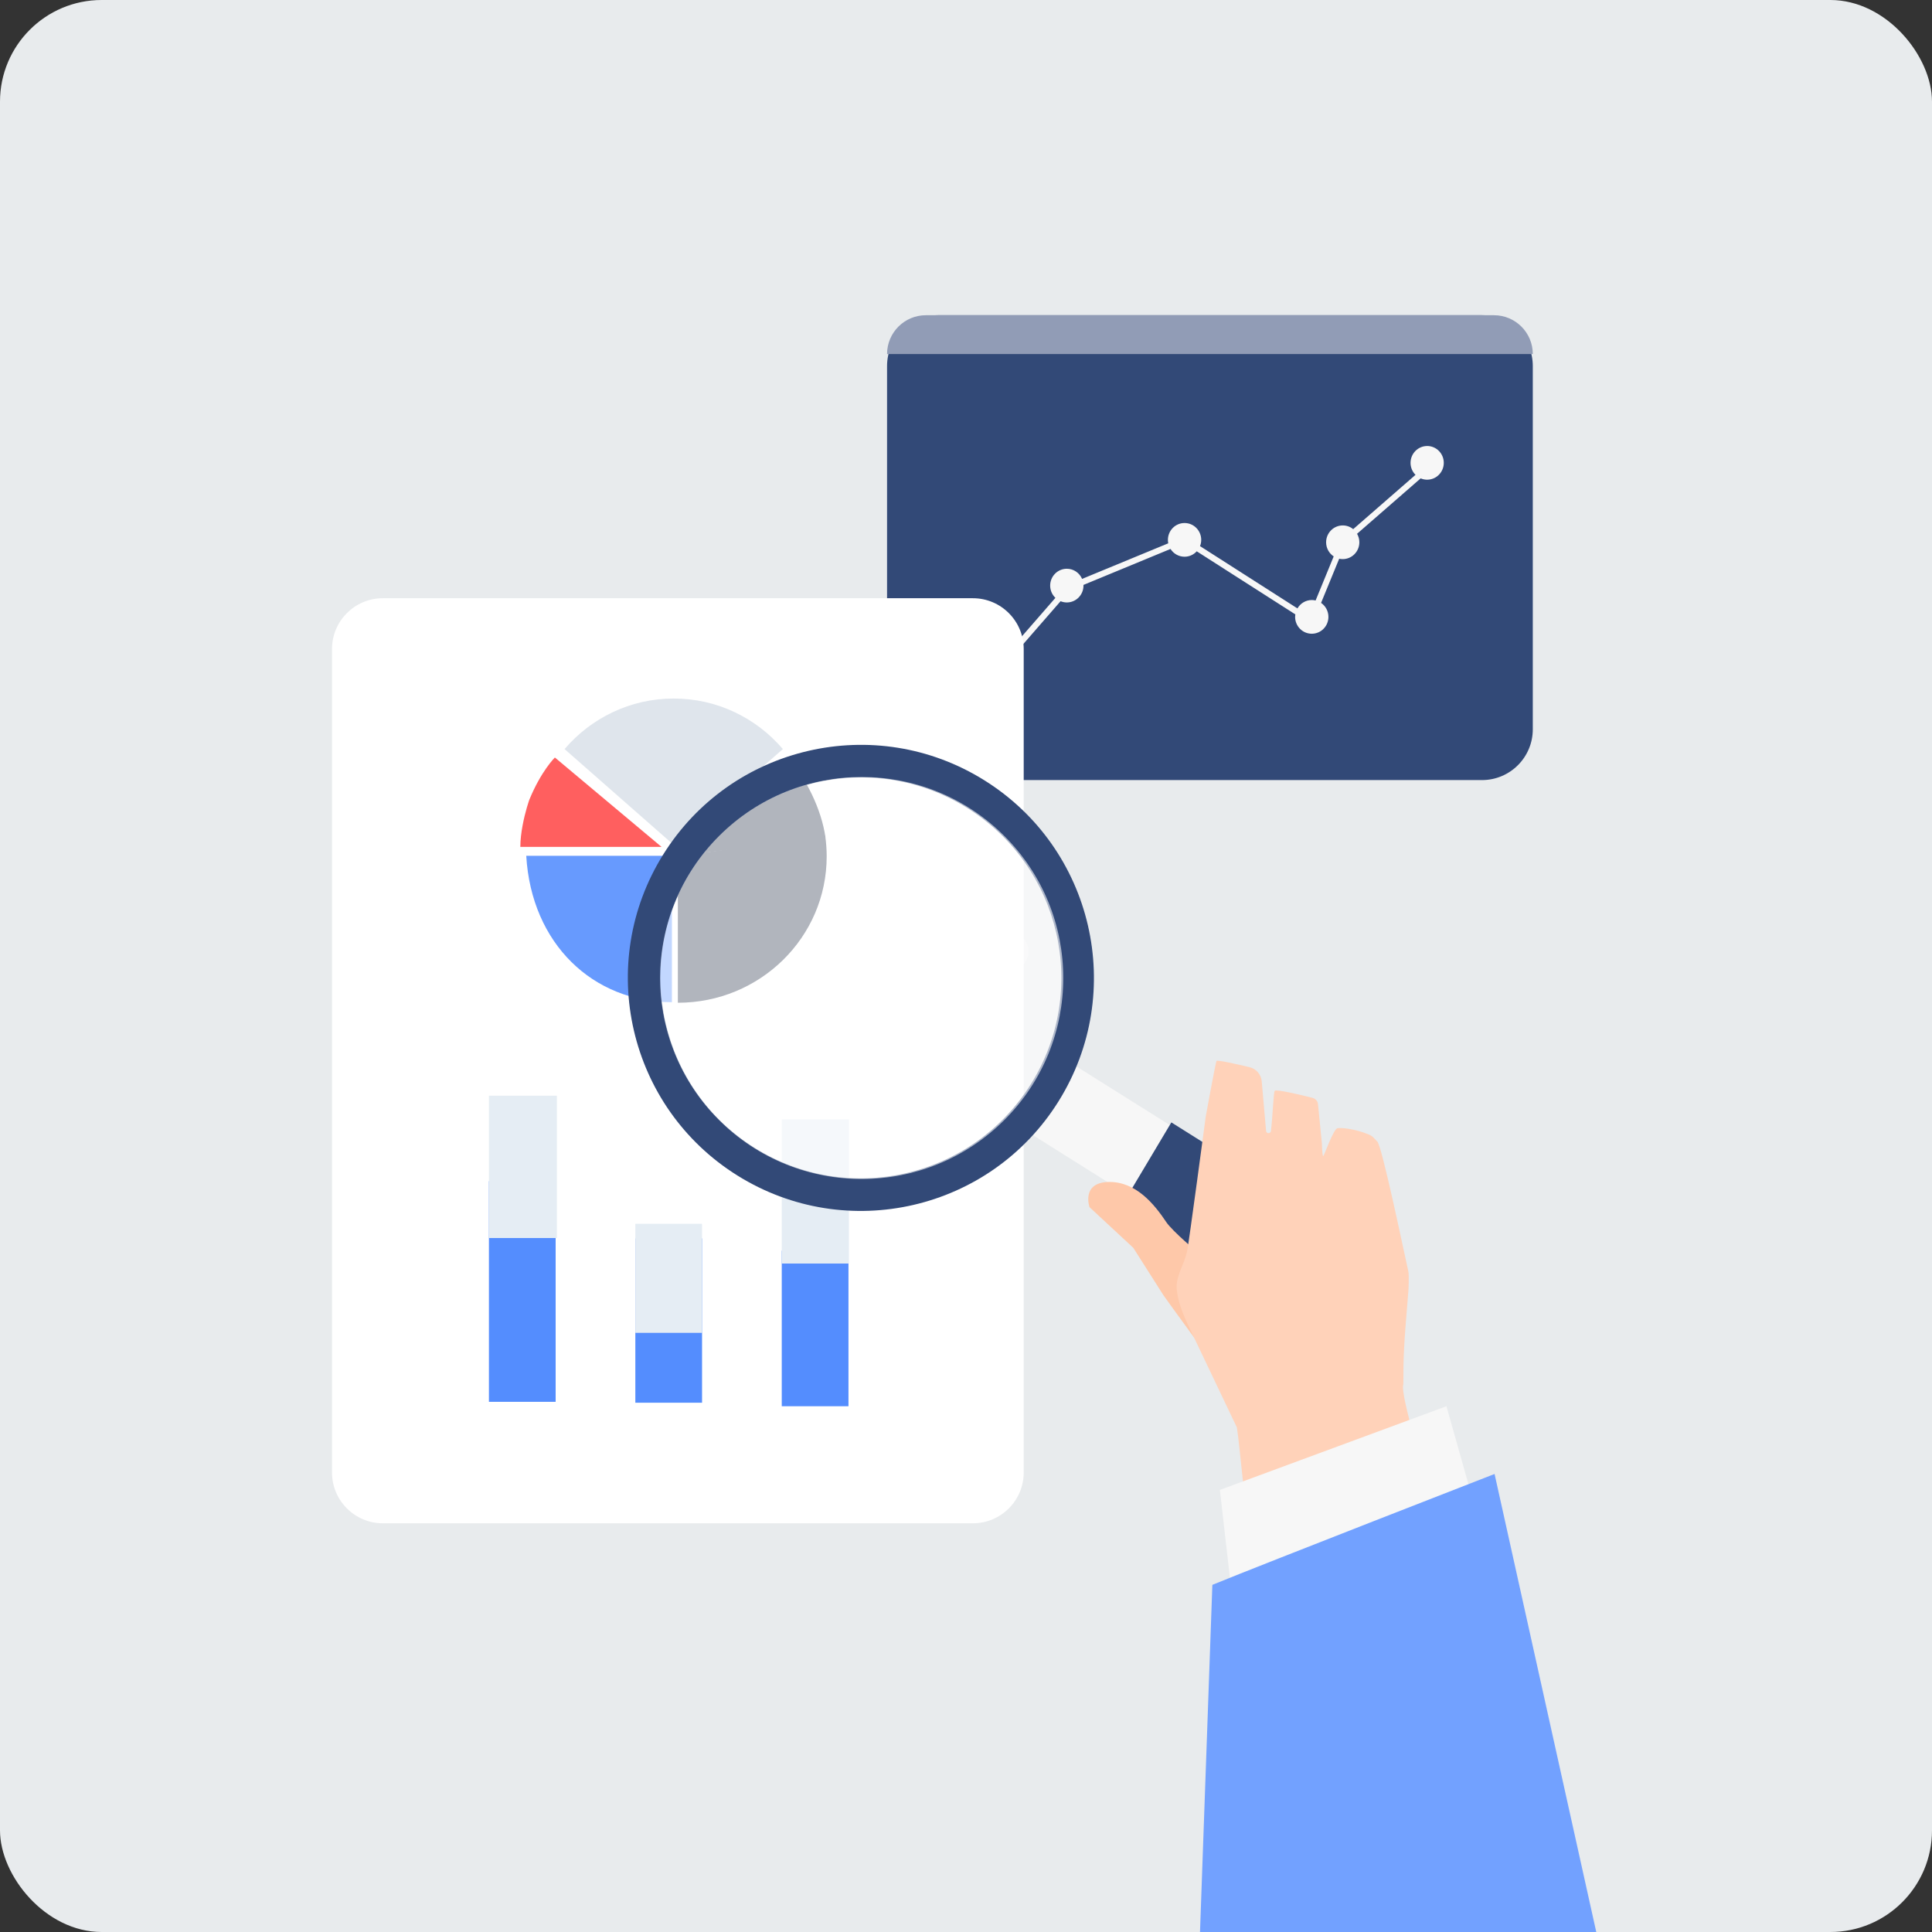 <svg width="380" height="380" viewBox="0 0 380 380" fill="none" xmlns="http://www.w3.org/2000/svg">
<rect x="0" y="0" width="380" height="380" fill="#333333" stroke="none"/>
<rect width="380" height="380" rx="20" fill="#E8EBED"/>
<path d="M291.482 62H184.473C178.95 62 174.473 66.477 174.473 72V143.433C174.473 148.956 178.95 153.433 184.473 153.433H291.482C297.005 153.433 301.482 148.956 301.482 143.433V72C301.482 66.477 297.005 62 291.482 62Z" fill="#324977"/>
<path d="M280.712 87.724C278.905 87.724 277.436 89.207 277.436 91.039C277.436 91.961 277.809 92.798 278.413 93.397C274.614 96.704 270.819 100.015 267.021 103.322C266.732 103.575 266.444 103.824 266.155 104.077C265.594 103.618 264.883 103.345 264.106 103.345C262.299 103.345 260.83 104.828 260.83 106.66C260.83 107.824 261.426 108.847 262.322 109.438C261.492 111.465 260.657 113.492 259.827 115.516C259.473 116.379 259.119 117.243 258.762 118.107C258.523 118.052 258.277 118.017 258.02 118.017C256.812 118.017 255.759 118.683 255.19 119.667C251.522 117.321 247.854 114.975 244.185 112.629C241.467 110.89 238.749 109.15 236.03 107.415C236.18 107.034 236.265 106.621 236.265 106.186C236.265 104.357 234.8 102.871 232.989 102.871C231.178 102.871 229.713 104.353 229.713 106.186C229.713 106.419 229.736 106.645 229.782 106.863C224.638 108.987 219.493 111.111 214.349 113.236C213.845 113.446 213.341 113.652 212.834 113.862C212.33 112.687 211.177 111.866 209.831 111.866C208.024 111.866 206.555 113.348 206.555 115.181C206.555 116.13 206.951 116.986 207.586 117.589C206.82 118.469 206.059 119.344 205.294 120.223C201.649 124.414 198 128.6 194.355 132.79C193.832 132.432 193.202 132.222 192.525 132.222C190.718 132.222 189.249 133.705 189.249 135.537C189.249 137.37 190.714 138.852 192.525 138.852C194.336 138.852 195.801 137.37 195.801 135.537C195.801 134.829 195.582 134.175 195.209 133.638C198.323 130.063 201.437 126.487 204.548 122.908C205.898 121.355 207.251 119.803 208.601 118.251C208.981 118.406 209.396 118.496 209.831 118.496C211.638 118.496 213.107 117.013 213.107 115.181C213.107 115.138 213.103 115.091 213.099 115.049C213.172 115.018 213.249 114.986 213.322 114.955C218.959 112.629 224.596 110.298 230.228 107.971C230.809 108.89 231.824 109.501 232.985 109.501C233.935 109.501 234.788 109.088 235.384 108.434C237.849 110.01 240.314 111.586 242.778 113.166C246.777 115.722 250.776 118.282 254.774 120.838C254.751 121.001 254.732 121.165 254.732 121.332C254.732 123.161 256.197 124.647 258.008 124.647C259.819 124.647 261.284 123.165 261.284 121.332C261.284 120.188 260.711 119.177 259.838 118.581C261.026 115.687 262.214 112.792 263.402 109.897C263.625 109.944 263.856 109.971 264.091 109.971C265.898 109.971 267.367 108.489 267.367 106.656C267.367 106.046 267.201 105.478 266.917 104.987C267.59 104.404 268.259 103.816 268.931 103.233C271.807 100.727 274.683 98.218 277.563 95.712C278.182 95.171 278.805 94.63 279.424 94.09C279.816 94.257 280.247 94.35 280.697 94.35C282.504 94.35 283.973 92.868 283.973 91.035C283.973 89.203 282.508 87.721 280.697 87.721L280.712 87.724Z" fill="#F7F7F7"/>
<path d="M174.473 69.64C174.473 65.42 177.893 62 182.112 62H293.842C298.061 62 301.482 65.42 301.482 69.64H174.473Z" fill="#919CB6"/>
<path d="M65.301 127.663C65.301 122.14 69.778 117.663 75.301 117.663H191.35C196.873 117.663 201.35 122.14 201.35 127.663V289.612C201.35 295.135 196.873 299.612 191.35 299.612H75.301C69.778 299.612 65.301 295.135 65.301 289.612V127.663Z" fill="white"/>
<path d="M132.512 137.392C123.931 137.392 116.25 141.244 111.042 147.333L132.512 166.191L153.982 147.333C148.774 141.246 141.093 137.392 132.512 137.392Z" fill="#DFE5EC"/>
<path d="M162.299 164.329L133.326 168.427V197.226C149.506 197.226 162.599 184.345 162.599 168.427C162.599 167.035 162.493 165.668 162.299 164.329Z" fill="#3B455A"/>
<path d="M109.137 148.991C109.137 148.991 106.432 151.637 104.112 157.301C104.112 157.301 103.895 157.902 103.616 158.866C103.106 160.622 102.343 163.837 102.343 166.568H130.11L109.137 148.991Z" fill="#FF5F5F"/>
<path d="M132.154 197.121C116.632 197.121 104.523 185.631 103.506 168.324H132.157L132.154 197.121Z" fill="#679AFE"/>
<path d="M162.358 164.718C161.571 159.114 158.508 153.068 155.02 148.991L133.756 168.322L162.358 164.718Z" fill="#3B455A"/>
<path d="M166.884 245.993H153.761V276.589H166.884V245.993Z" fill="#548DFE"/>
<path d="M166.969 220.17H153.761V248.522H166.969V220.17Z" fill="#E5EDF4"/>
<path d="M138.086 243.578H124.963V275.898H138.086V243.578Z" fill="#548DFE"/>
<path d="M138.086 240.702H124.963V262.154H138.086V240.702Z" fill="#E5EDF4"/>
<path d="M109.289 232.318H96.166V275.722H109.289V232.318Z" fill="#548DFE"/>
<path d="M109.535 215.513H96.166V243.506H109.535V215.513Z" fill="#E5EDF4"/>
<path d="M258.935 239.41L250.445 252.97L202.273 222.71L210.763 209.151L258.935 239.41Z" fill="#F7F7F7"/>
<path d="M268.421 255.413L268.322 255.57C265.643 259.848 260.864 261.691 257.649 259.688L220.674 237.058L230.391 220.764L267.445 244.045C270.663 246.048 271.1 251.139 268.421 255.415V255.413Z" fill="#324977"/>
<path d="M193.596 153.463C172.126 140.059 143.852 146.596 130.448 168.069C117.044 189.539 123.582 217.813 145.054 231.217C166.527 244.622 194.798 238.084 208.203 216.611C221.607 195.138 215.069 166.867 193.596 153.463ZM202.77 213.219C191.24 231.691 166.916 237.316 148.446 225.785C129.975 214.255 124.349 189.933 135.88 171.461C147.413 152.989 171.735 147.364 190.206 158.895C208.678 170.426 214.303 194.75 202.773 213.219H202.77Z" fill="#324977"/>
<path opacity="0.6" d="M197.519 220.316C213.002 204.877 213.002 179.846 197.519 164.407C182.036 148.969 156.933 148.969 141.45 164.407C125.967 179.846 125.967 204.877 141.45 220.316C156.933 235.754 182.036 235.754 197.519 220.316Z" fill="white"/>
<path opacity="0.31" d="M200.585 184.073C202.291 185.133 202.809 187.373 201.746 189.074C200.682 190.775 198.436 191.292 196.73 190.232C195.024 189.171 194.505 186.931 195.569 185.23C196.633 183.529 198.879 183.012 200.585 184.073Z" fill="white"/>
<path d="M228.842 254.769L222.896 245.421L214.292 237.431C214.292 237.431 212.621 232.615 218.012 232.48C223.403 232.346 227.034 236.841 229.42 240.411C230.471 241.98 235.543 246.548 239.482 249.34C244.635 252.994 239.252 269.088 239.252 269.088C239.252 269.088 229.439 255.661 228.842 254.769Z" fill="#FEC8A9"/>
<path d="M276.02 272.277C276.02 266.741 276.089 264.973 277.003 254C277.034 253.908 277.169 250.779 277.003 250.062C276.342 247.208 271.742 224.952 270.872 224.517C270.114 223.688 269.893 223.406 269.153 223.114C268.472 222.846 267.881 222.637 267.256 222.462C266.098 222.138 264.053 221.753 263.098 221.905C262.296 221.905 260.427 227.427 260.248 227.377C260.102 227.335 260.043 226.172 259.995 224.841L259.244 217.274C259.221 216.642 258.787 216.1 258.173 215.94C255.885 215.348 250.945 214.193 250.729 214.548C250.467 214.808 250.303 220.041 249.972 222.462C249.928 222.789 249.572 222.974 249.277 222.82C249.131 222.745 249.036 222.602 249.022 222.437L248.167 212.681C248.049 211.333 247.082 210.215 245.764 209.899C243.221 209.293 239.372 208.423 239.26 208.686C239.064 209.15 237.163 219.552 237.163 219.552C237.163 219.552 233.857 244.374 233.482 246.14C232.932 248.723 231.2 251.041 231.449 253.618C231.727 256.495 232.991 259.167 234.239 261.787C237.241 268.091 240.247 274.395 243.249 280.699C243.269 280.741 243.283 280.785 243.292 280.833C243.922 285.009 244.587 294.24 245.518 298.657C245.571 298.914 245.823 299.076 246.081 299.026C257.077 296.829 268.137 295.123 280.372 291.24C280.722 291.129 275.277 274.225 276.02 272.282C276.02 272.282 276.02 277.813 276.02 272.277Z" fill="#FFD2B9"/>
<path d="M242.508 315.609L239.935 293.046L284.5 276.589L292.249 304.097L242.66 318.86L242.508 315.609Z" fill="#F7F7F7"/>
<path d="M293.962 289.912C293.962 289.912 248.959 307.424 238.455 311.721L236.026 380.001H313.966L293.962 289.912Z" fill="#72A1FF"/>
</svg>
